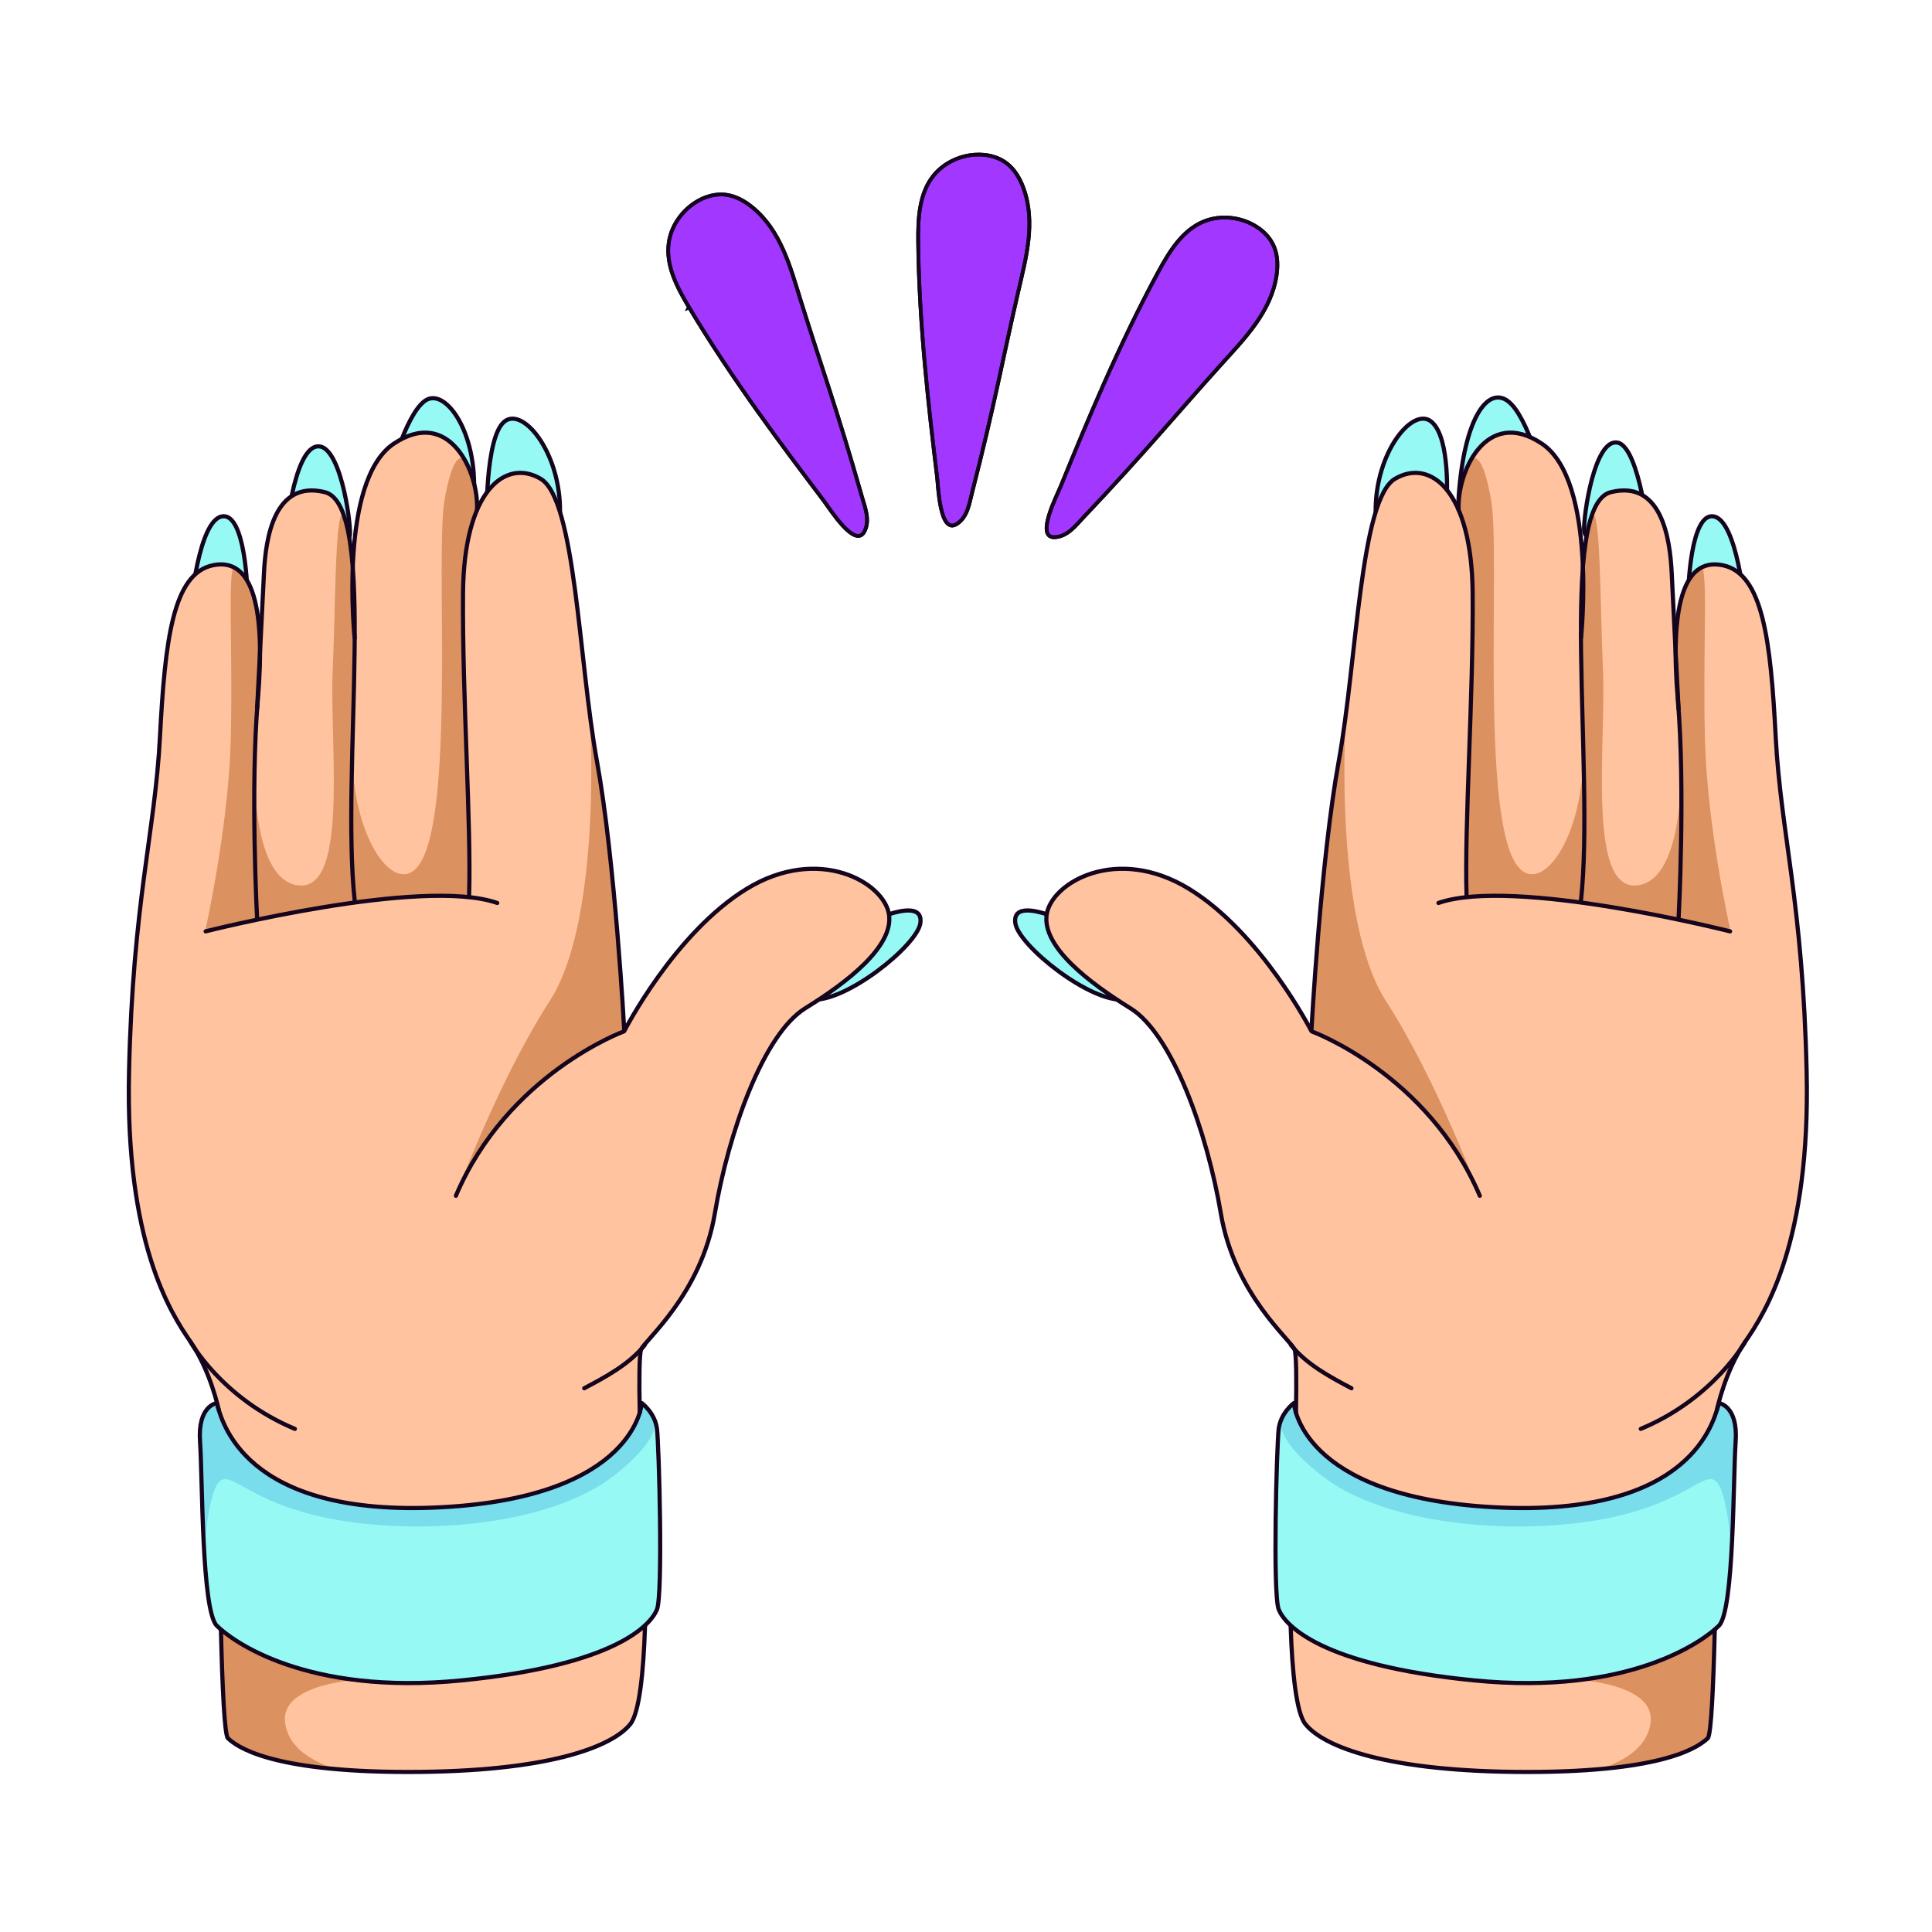 <svg xmlns="http://www.w3.org/2000/svg" fill="none" viewBox="0 0 280 280"><path fill="#96F9F3" stroke="#14041E" stroke-linecap="round" stroke-linejoin="round" stroke-width=".604" d="M125.274 133.94s8.72-4.381 8.109-.141c-.465 3.235-10.921 11.614-15.883 11.062-4.961-.553 3.088-9.707 7.774-10.921ZM56.22 69.963s2.379-9.73 5.365-11.87c2.922-2.094 7.68 4.628 7.075 13.78-.606 9.151-11.338 5.091-12.44-1.91ZM70.533 75.786s-.276-12.293 2.536-14.662c2.811-2.37 8.655 5.015 8.05 14.166-.606 9.152-9.482 7.498-10.586.496ZM27.645 88.006s1.102-12.459 4.483-13.158c3.381-.698 3.837 10.53 3.72 12.578-.12 2.048-5.52 7.303-8.205.577l.002.003ZM41.364 77.874s1.102-12.459 4.483-13.158c3.38-.698 4.987 10.667 4.868 12.716-.118 2.048-6.669 7.165-9.354.442h.003Z"/><path fill="#FFC49F" d="M128.84 132.554c-.662-4.629-10.143-10.143-20.616-3.748-10.473 6.396-17.75 20.616-17.75 20.616s-1.325-24.585-3.97-39.138c-2.646-14.552-3.088-37.927-8.16-40.902-3.282-1.927-6.976-.662-9.208 4.53v-.005c.27-5.505-4.02-15-12.07-9.6-4.41 2.962-5.688 11.133-5.942 17.918-.468-6.084-1.6-10.296-4.054-10.899-7.261-1.78-8.577 6.48-8.82 11.837-.11 2.389-.349 7.165-.566 11.397-.014-8.735-2.028-13.6-6.784-12.648-5.88 1.175-6.982 10.951-7.717 24.915-.736 13.966-3.933 23.96-4.483 48.546-.552 24.585 5.954 34.802 8.895 39.065 2.939 4.263 4.091 9.836 4.091 9.836l.335 31.959c.2 8.08.516 15.217 1.015 15.682 1.175 1.102 5.843 4.888 26.13 4.888 20.285 0 29.547-3.637 32.192-6.945 1.307-1.634 1.913-7.568 2.127-14.203l-.766-30.922c-.101-4.66-.06-8.391.183-9.118.44-1.324 8.709-7.937 10.695-19.733 1.984-11.797 7.056-26.02 13.119-29.768 6.063-3.747 12.789-8.931 12.126-13.56h-.002Z"/><path fill="#96F9F3" d="M31.414 203.344s-2.792.36-2.423 5.579c.366 5.218.217 24.475 2.423 26.681 2.206 2.207 12.938 10.143 35.427 7.937 22.49-2.206 27.49-8.086 28.373-10.289.881-2.206.293-23.814 0-26.167-.293-2.352-2.207-3.741-2.207-3.741s-.735 13.589-28.995 15.096c-28.964 1.544-31.902-12.755-32.598-15.096Z"/><path fill="#DC9160" d="M29.799 134.605s3.305-14.662 3.637-27.341c.333-12.68-.482-25.09.533-25.003 1.011.088 3.75 3.654 3.73 12.042-.073 4.308-.789 15.883-.789 15.883s-.715 17.53 6.45 18.136c7.165.606 4.409-20.433 4.851-31.018.443-10.585.364-23.684 1.587-22.71 1.222.973 1.493 20.769 1.276 33.774-.217 13.009 6.06 21.512 9.484 17.198 5.514-6.945 2.487-45.043 3.86-53.03 1.372-7.989 3.062-6.817 3.809-4.01a31.41 31.41 0 0 1 .913 5.381s-2.012 4.582-2.043 13.953c-.03 9.37.741 32.635.741 32.635v9.329l-1.175.152s-19.767-.023-36.858 5.004M66.068 173.303s6.1-16.612 13.598-28.223c7.497-11.613 5.88-39.836 5.88-39.836s3.787 20.962 3.803 28.527c.525 6.545 1.012 12.414 1.012 12.414l.113 3.24s-16.026 4.919-24.403 23.881l-.003-.003ZM48.686 256.322s-7.018-1.654-7.388-6.946c-.369-5.291 10.301-5.9 10.301-5.9s-6.426-.225-12.755-3.282c-6.328-3.057-6.826-3.959-6.826-3.959l.608 10.045s-.07 5.021.406 5.641c.476.617 2.057 2.014 6.872 3.152 4.815 1.139 8.782 1.249 8.782 1.249Z"/><path fill="#79DDEC" d="M29.604 225.098s.482-9.385 2.415-10.563c1.933-1.178 4.945 3.97 18.173 5.953 13.231 1.984 30.316.074 38.862-6.688 8.546-6.762 5.246-9.067 5.246-9.067l-1.124-1.257s-.132 7.052-13.18 12.087C66.95 220.598 51 217.843 51 217.843s-8.859-.989-12.865-4.815c-4.004-3.827-4.683-4.559-5.32-5.948-.636-1.386-1.406-3.742-1.406-3.742s-2.36.764-2.456 4.655c-.096 3.893.453 8.247.453 8.247l.195 8.852.002.006Z"/><path fill="#96F9F3" stroke="#14041E" stroke-linecap="round" stroke-linejoin="round" stroke-width=".604" d="M155.258 133.94s-8.721-4.381-8.109-.141c.465 3.235 10.921 11.614 15.882 11.062 4.962-.553-3.088-9.707-7.773-10.921ZM223.848 69.963s-2.378-9.73-5.364-11.87c-2.922-2.094-6.283 2.583-7.075 13.78-.648 9.148 11.338 5.091 12.439-1.91ZM209.668 72.755s.605-9.261-2.206-11.631c-2.812-2.37-8.656 5.015-8.05 14.166.606 9.152 9.151 4.466 10.253-2.535h.003ZM252.885 88.006s-1.102-12.459-4.483-13.158c-3.381-.698-3.837 10.53-3.719 12.578.119 2.048 5.52 7.303 8.205.577l-.003.003ZM238.936 77.31c.135 1.53-1.237-12.487-4.483-13.157-3.381-.699-4.987 10.667-4.869 12.715.119 2.049 6.669 7.165 9.354.443h-.002Z"/><path fill="#FFC49F" d="M151.693 132.554c.662-4.629 10.143-10.143 20.615-3.748 10.473 6.396 17.751 20.616 17.751 20.616s1.324-24.585 3.97-39.138c2.645-14.552 3.088-37.927 8.159-40.902 3.283-1.927 6.976-.662 9.208 4.53v-.005c-.271-5.505 4.02-15 12.07-9.6 4.409 2.962 5.689 11.133 5.942 17.918.468-6.084 1.6-10.296 4.055-10.899 7.26-1.78 8.576 6.48 8.818 11.837.11 2.389.35 7.165.567 11.397.014-8.735 2.028-13.6 6.784-12.648 5.88 1.175 6.982 10.951 7.717 24.915.736 13.966 3.934 23.96 4.483 48.546.552 24.585-5.953 34.802-8.895 39.065-2.938 4.263-4.091 9.836-4.091 9.836l-.335 31.959c-.2 8.08-.516 15.217-1.014 15.682-1.175 1.102-5.844 4.888-26.13 4.888-20.286 0-29.547-3.637-32.193-6.945-1.307-1.634-1.913-7.568-2.127-14.203l.766-30.922c.102-4.66.059-8.391-.183-9.118-.44-1.324-8.709-7.937-10.695-19.733-1.984-11.797-7.055-26.02-13.119-29.768-6.063-3.747-12.788-8.931-12.126-13.56h.003Z"/><path fill="#96F9F3" d="M249.119 203.344s2.792.36 2.423 5.579c-.366 5.218-.217 24.475-2.423 26.681-2.206 2.207-12.938 10.143-35.428 7.937-22.492-2.206-27.49-8.086-28.372-10.289-.882-2.206-.293-23.814 0-26.167.293-2.352 2.206-3.741 2.206-3.741s.736 13.589 28.995 15.096c28.964 1.544 31.903-12.755 32.599-15.096Z"/><path fill="#DC9160" d="M250.735 134.605s-3.305-14.662-3.638-27.341c-.332-12.68.482-25.09-.532-25.003-1.015.088-3.751 3.654-3.731 12.042.073 4.308.789 15.883.789 15.883s.716 17.53-6.449 18.136c-7.165.606-4.41-20.433-4.852-31.018-.442-10.585-.363-23.684-1.586-22.71-1.223.973-1.494 20.769-1.277 33.774.217 13.006-6.06 21.512-9.483 17.198-5.514-6.945-2.488-45.043-3.86-53.03-1.372-7.989-3.063-6.817-3.81-4.01-.743 2.806-.912 5.381-.912 5.381s2.011 4.582 2.042 13.953c.031 9.37-.741 32.635-.741 32.635v9.329l1.175.152s19.768-.023 36.859 5.004M214.464 173.303s-6.1-16.612-13.597-28.223c-7.498-11.613-5.881-39.836-5.881-39.836s-3.786 20.962-3.803 28.527c-.524 6.545-1.012 12.414-1.012 12.414l-.112 3.24s16.026 4.919 24.402 23.881l.003-.003ZM231.845 256.322s7.018-1.654 7.387-6.946c.37-5.291-10.3-5.9-10.3-5.9s6.426-.225 12.755-3.282c6.328-3.057 6.826-3.959 6.826-3.959l-.608 10.045s.07 5.021-.406 5.641c-.476.619-2.057 2.014-6.872 3.152-4.815 1.139-8.782 1.249-8.782 1.249Z"/><path fill="#79DDEC" d="M250.928 225.098s-.482-9.385-2.415-10.563c-1.93-1.175-4.945 3.97-18.173 5.953-13.231 1.984-30.316.074-38.862-6.688-8.545-6.762-5.246-9.067-5.246-9.067l1.124-1.257s.132 7.052 13.18 12.087c13.046 5.035 28.995 2.28 28.995 2.28s8.859-.989 12.865-4.815c4.004-3.827 4.683-4.559 5.32-5.948.636-1.386 1.406-3.742 1.406-3.742s2.361.764 2.457 4.655c.095 3.893-.454 8.247-.454 8.247l-.195 8.852-.002.006Z"/><path stroke="#14041E" stroke-linecap="round" stroke-linejoin="round" stroke-width=".604" d="M92.716 204.736c-.101-4.66-.059-8.391.183-9.118.443-1.324 8.709-7.937 10.696-19.734 1.983-11.797 7.055-26.019 13.121-29.767 6.063-3.747 12.789-8.931 12.126-13.56-.662-4.63-10.143-10.143-20.615-3.748-10.473 6.396-17.75 20.616-17.75 20.616s-1.325-24.586-3.97-39.138c-2.646-14.553-3.089-37.927-8.16-40.902-5.072-2.978-11.135 1.654-11.245 16.649-.11 14.995 1.212 33.652.882 43.795M32.018 236.235c.2 8.081.515 15.218 1.014 15.683 1.175 1.101 5.843 4.888 26.13 4.888 20.286 0 29.547-3.637 32.193-6.945 1.307-1.634 1.913-7.568 2.127-14.203M37.262 133.16s-.998-18.835.107-31.771c1.101-12.935-.59-20.652-6.47-19.477-5.88 1.175-6.981 10.951-7.717 24.915-.735 13.966-3.933 23.96-4.482 48.546-.55 24.585 5.953 34.802 8.895 39.065 2.938 4.263 4.09 9.833 4.09 9.833"/><path stroke="#14041E" stroke-linecap="round" stroke-linejoin="round" stroke-width=".604" d="M31.414 203.344s-2.792.36-2.423 5.579c.366 5.218.217 24.475 2.423 26.681 2.206 2.207 12.938 10.143 35.427 7.937 22.49-2.206 27.49-8.086 28.373-10.289.881-2.206.293-23.814 0-26.167-.293-2.352-2.207-3.741-2.207-3.741s-.735 13.589-28.995 15.096c-28.964 1.544-31.902-12.755-32.598-15.096ZM37.262 102.711s.766-14.694.989-19.549c.242-5.353 1.56-13.617 8.819-11.836 7.79 1.91 2.279 40.279 4.338 59.241"/><path stroke="#14041E" stroke-linecap="round" stroke-linejoin="round" stroke-width=".604" d="M51.4 92.477s-2.384-22.765 5.665-28.17c8.05-5.4 12.34 4.092 12.07 9.6M29.799 134.98s31.31-7.937 42.263-4.117M27.593 194.44s4.556 8.233 15.141 12.643"/><path fill="#A238FF" d="M133.068 35.043c-.035-3.346.119-6.97 2.213-9.578 1.292-1.61 3.238-2.651 5.279-2.966 1.867-.29 3.891.04 5.382 1.204 1.119.875 1.863 2.15 2.359 3.48 1.867 4.995.393 10.231-.753 15.196-2.228 9.65-3.392 16.266-6.648 28.954-.423 1.653-.678 3.613-2.228 4.601-2.482 1.593-2.696-5.438-2.862-6.799-.643-5.287-1.258-10.576-1.739-15.88-.552-6.056-.937-12.131-1.003-18.212ZM167.874 39.395c1.595-2.943 3.49-6.035 6.59-7.298 1.912-.778 4.117-.743 6.055-.027 1.774.655 3.382 1.925 4.118 3.666.552 1.308.582 2.785.37 4.188-.796 5.272-4.626 9.133-8.041 12.915-6.637 7.35-10.868 12.567-19.88 22.074-1.174 1.24-2.348 2.83-4.183 2.941-2.943.187.288-6.063.802-7.33 2.008-4.932 4.042-9.856 6.196-14.724 2.46-5.56 5.078-11.058 7.973-16.405ZM99.844 44.516c-1.719-2.873-3.41-6.08-2.916-9.39.305-2.043 1.462-3.92 3.067-5.223 1.466-1.192 3.381-1.928 5.254-1.674 1.406.192 2.691.92 3.792 1.817 4.128 3.374 5.496 8.639 7.008 13.505 2.938 9.457 5.267 15.76 8.848 28.359.466 1.643 1.234 3.462.393 5.098-1.343 2.625-5.068-3.34-5.897-4.43-3.218-4.244-6.416-8.503-9.505-12.842-3.528-4.952-6.922-10.007-10.042-15.225l-.002.005Z"/><path stroke="#14041E" stroke-linecap="round" stroke-width=".54" d="M133.068 35.043c-.035-3.346.119-6.97 2.213-9.578 1.292-1.61 3.238-2.651 5.279-2.966 1.867-.29 3.891.04 5.382 1.204 1.119.875 1.863 2.15 2.359 3.48 1.867 4.995.393 10.231-.753 15.196-2.228 9.65-3.392 16.266-6.648 28.954-.423 1.653-.678 3.613-2.228 4.601-2.482 1.593-2.696-5.438-2.862-6.799-.643-5.287-1.258-10.576-1.739-15.88-.552-6.056-.937-12.131-1.003-18.212ZM167.874 39.395c1.595-2.943 3.49-6.035 6.59-7.298 1.912-.778 4.117-.743 6.055-.027 1.774.655 3.382 1.925 4.118 3.666.552 1.308.582 2.785.37 4.188-.796 5.272-4.626 9.133-8.041 12.915-6.637 7.35-10.868 12.567-19.88 22.074-1.174 1.24-2.348 2.83-4.183 2.941-2.943.187.288-6.063.802-7.33 2.008-4.932 4.042-9.856 6.196-14.724 2.46-5.56 5.078-11.058 7.973-16.405ZM99.844 44.516c-1.719-2.873-3.41-6.08-2.916-9.39.305-2.043 1.462-3.92 3.067-5.223 1.466-1.192 3.381-1.928 5.254-1.674 1.406.192 2.691.92 3.792 1.817 4.128 3.374 5.496 8.639 7.008 13.505 2.938 9.457 5.267 15.76 8.848 28.359.466 1.643 1.234 3.462.393 5.098-1.343 2.625-5.068-3.34-5.897-4.43-3.218-4.244-6.416-8.503-9.505-12.842-3.528-4.952-6.922-10.007-10.042-15.225l-.002.005Z"/><path stroke="#14041E" stroke-linecap="round" stroke-width=".54" d="M133.068 35.043c-.035-3.346.119-6.97 2.213-9.578 1.292-1.61 3.238-2.651 5.279-2.966 1.867-.29 3.891.04 5.382 1.204 1.119.875 1.863 2.15 2.359 3.48 1.867 4.995.393 10.231-.753 15.196-2.228 9.65-3.392 16.266-6.648 28.954-.423 1.653-.678 3.613-2.228 4.601-2.482 1.593-2.696-5.438-2.862-6.799-.643-5.287-1.258-10.576-1.739-15.88-.552-6.056-.937-12.131-1.003-18.212ZM167.874 39.395c1.595-2.943 3.49-6.035 6.59-7.298 1.912-.778 4.117-.743 6.055-.027 1.774.655 3.382 1.925 4.118 3.666.552 1.308.582 2.785.37 4.188-.796 5.272-4.626 9.133-8.041 12.915-6.637 7.35-10.868 12.567-19.88 22.074-1.174 1.24-2.348 2.83-4.183 2.941-2.943.187.288-6.063.802-7.33 2.008-4.932 4.042-9.856 6.196-14.724 2.46-5.56 5.078-11.058 7.973-16.405ZM99.844 44.516c-1.719-2.873-3.41-6.08-2.916-9.39.305-2.043 1.462-3.92 3.067-5.223 1.466-1.192 3.381-1.928 5.254-1.674 1.406.192 2.691.92 3.792 1.817 4.128 3.374 5.496 8.639 7.008 13.505 2.938 9.457 5.267 15.76 8.848 28.359.466 1.643 1.234 3.462.393 5.098-1.343 2.625-5.068-3.34-5.897-4.43-3.218-4.244-6.416-8.503-9.505-12.842-3.528-4.952-6.922-10.007-10.042-15.225l-.002.005Z"/><path stroke="#14041E" stroke-linecap="round" stroke-linejoin="round" stroke-width=".604" d="M93.44 194.931c-2.282 2.809-5.573 4.573-8.771 6.266M90.361 149.507s-16.795 6.156-24.293 23.796M187.816 204.736c.101-4.66.059-8.391-.183-9.118-.443-1.324-8.709-7.937-10.695-19.734-1.984-11.797-7.056-26.019-13.122-29.767-6.063-3.747-12.788-8.931-12.126-13.56.662-4.63 10.143-10.143 20.616-3.748 10.472 6.396 17.75 20.616 17.75 20.616s1.324-24.586 3.97-39.138c2.645-14.553 3.088-37.927 8.159-40.902 5.072-2.978 11.135 1.654 11.245 16.649.11 14.995-1.212 33.652-.882 43.795M248.515 236.235c-.2 8.081-.516 15.218-1.014 15.683-1.175 1.101-5.844 4.888-26.13 4.888-20.286 0-29.547-3.637-32.193-6.945-1.307-1.634-1.913-7.568-2.127-14.203M243.271 133.159s.997-18.835-.107-31.77c-1.102-12.935.588-20.652 6.469-19.477 5.88 1.174 6.981 10.951 7.717 24.915.735 13.966 3.933 23.96 4.483 48.546.552 24.585-5.954 34.802-8.895 39.065-2.939 4.263-4.091 9.833-4.091 9.833"/><path stroke="#14041E" stroke-linecap="round" stroke-linejoin="round" stroke-width=".604" d="M249.119 203.344s2.792.36 2.423 5.579c-.366 5.218-.217 24.475-2.423 26.681-2.206 2.207-12.938 10.143-35.428 7.937-22.492-2.206-27.49-8.086-28.372-10.289-.882-2.206-.293-23.814 0-26.167.293-2.352 2.206-3.741 2.206-3.741s.736 13.589 28.995 15.096c28.964 1.544 31.903-12.755 32.599-15.096ZM243.27 102.711s-.767-14.694-.989-19.549c-.242-5.353-1.561-13.617-8.819-11.836-7.79 1.91-2.279 40.279-4.339 59.241"/><path stroke="#14041E" stroke-linecap="round" stroke-linejoin="round" stroke-width=".604" d="M229.132 92.477s2.384-22.765-5.666-28.17c-8.05-5.4-12.341 4.092-12.07 9.6M250.733 134.98s-31.311-7.937-42.262-4.117M252.939 194.44s-4.556 8.233-15.141 12.643M187.092 194.931c2.282 2.809 5.573 4.573 8.771 6.266M190.171 149.507s16.795 6.156 24.293 23.796"/></svg>
